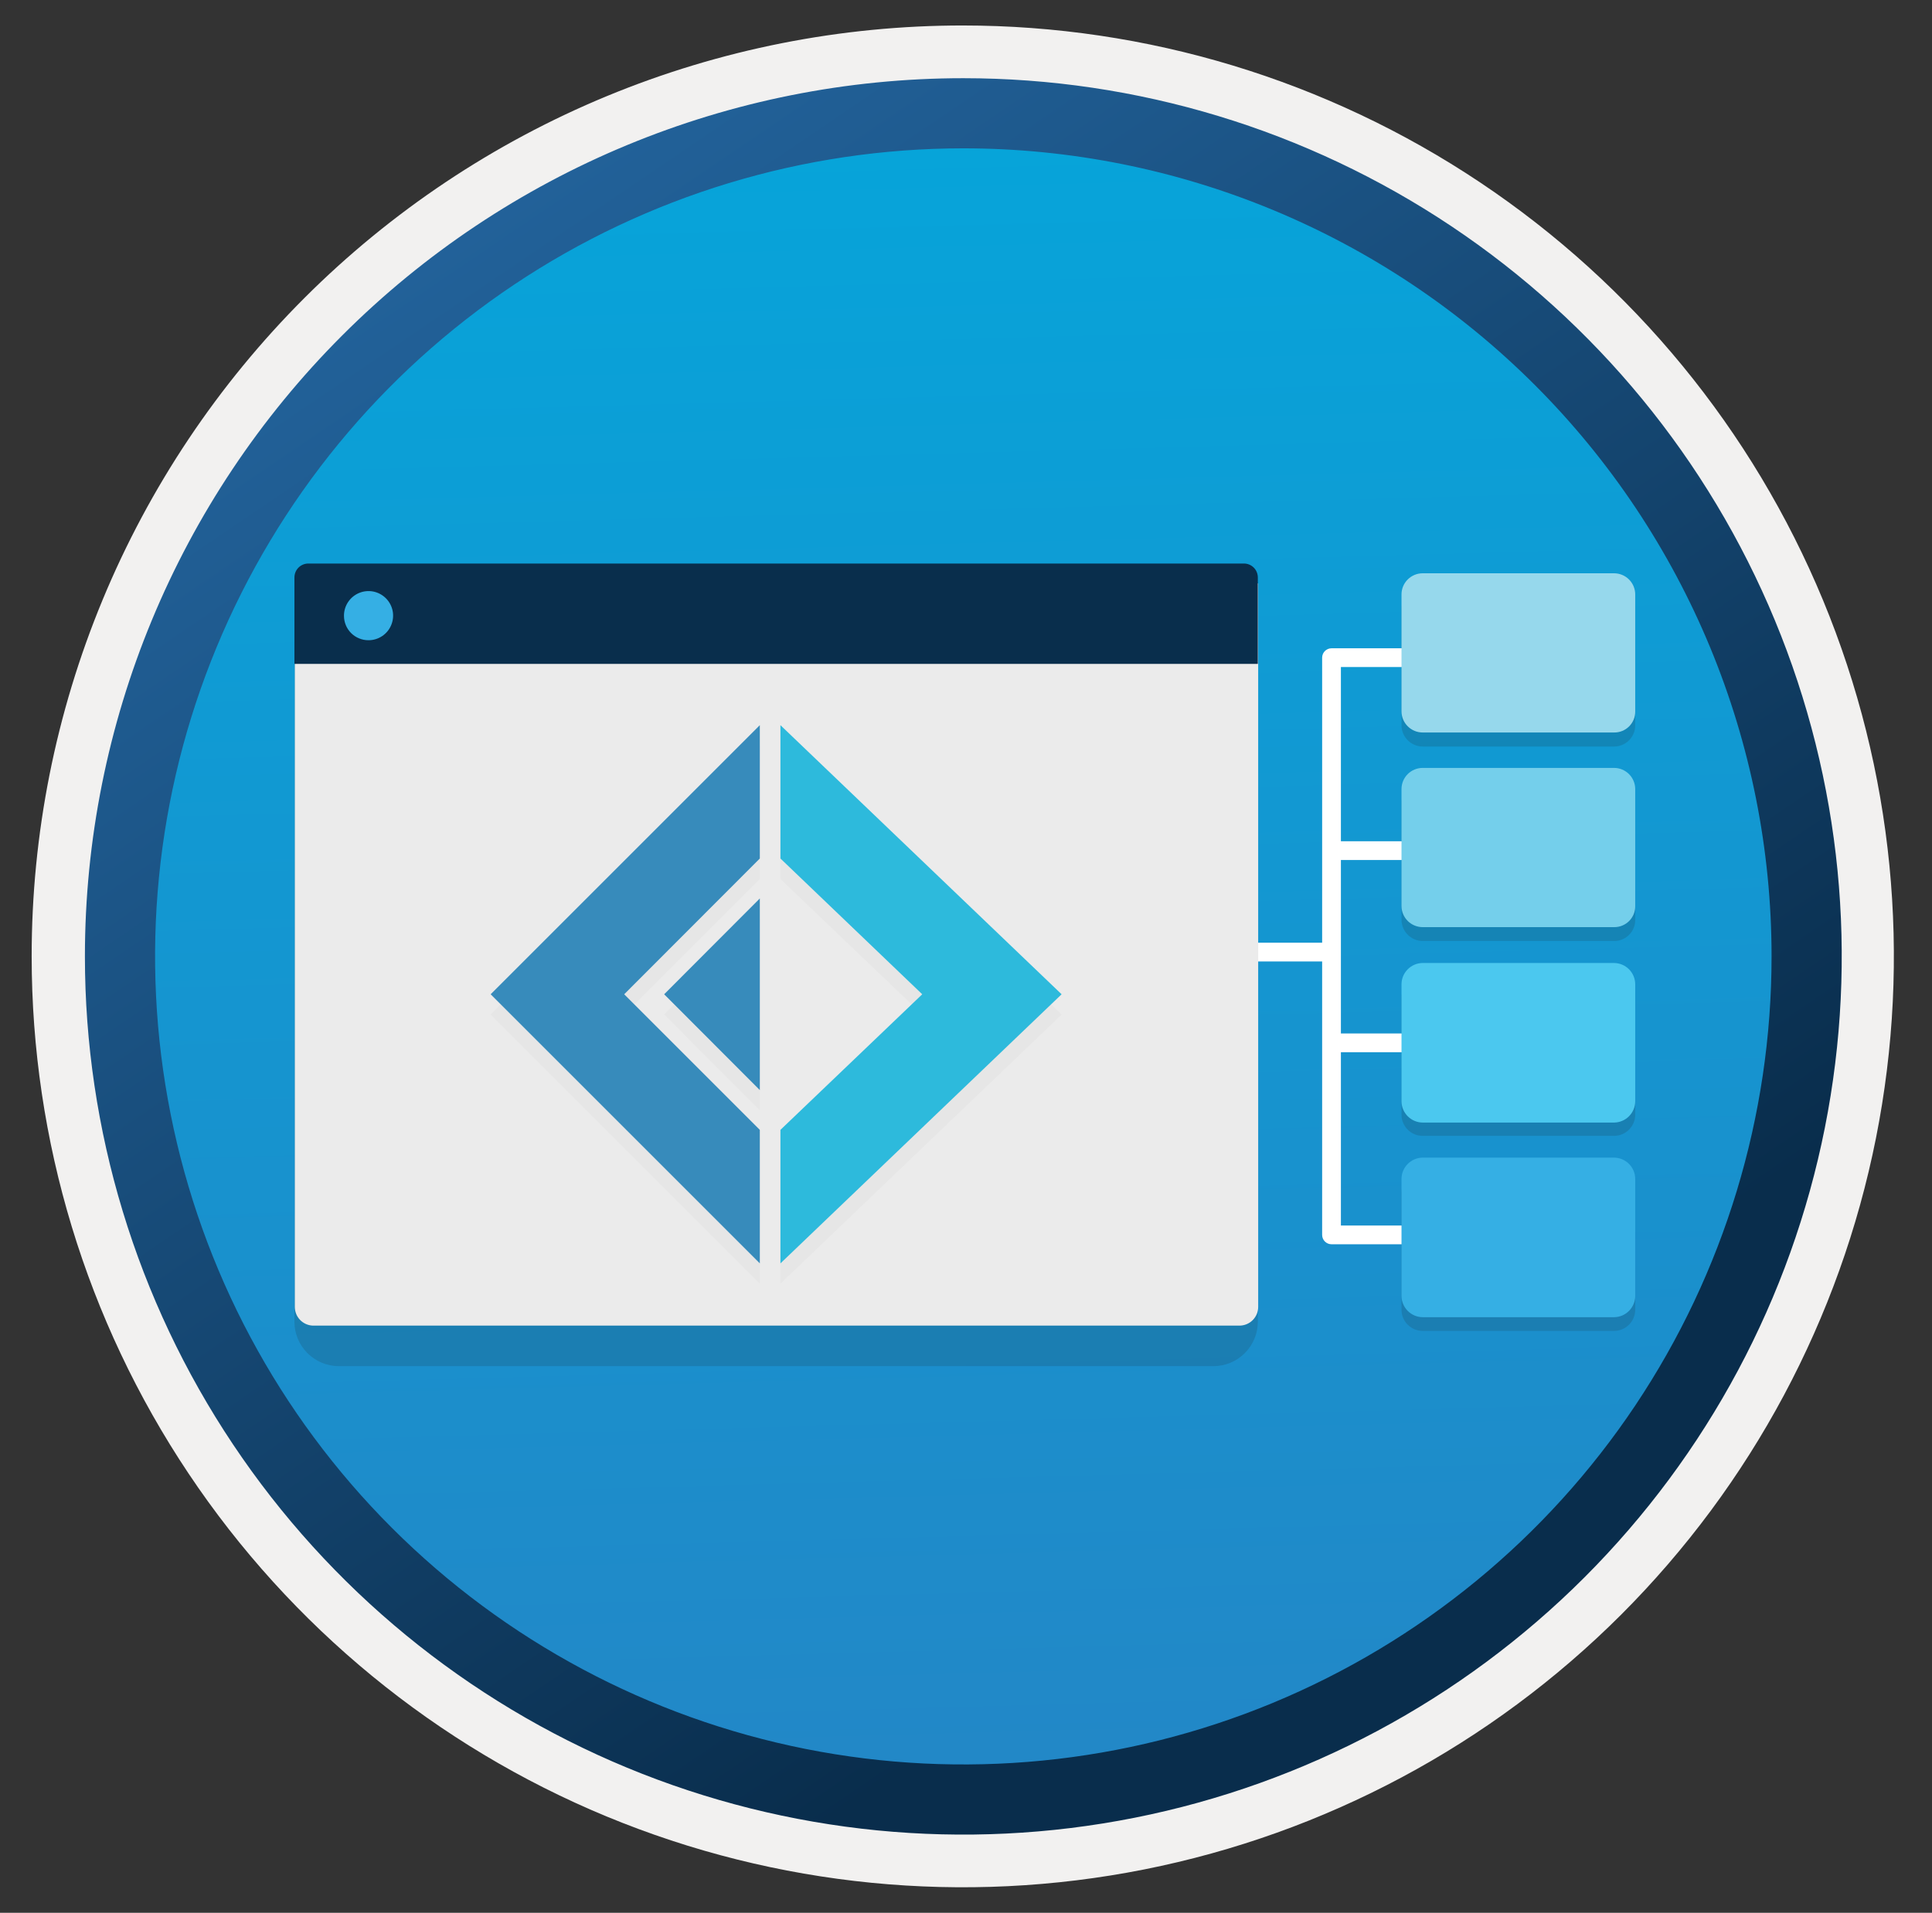 <svg width="103" height="102" viewBox="0 0 103 102" fill="none" xmlns="http://www.w3.org/2000/svg">
<rect x="0" y="0" width="103" height="102" fill="#333333" stroke="none"/>
<path d="M51.367 97.811C42.109 97.811 33.059 95.066 25.361 89.923C17.663 84.779 11.664 77.468 8.121 68.915C4.578 60.362 3.651 50.949 5.457 41.869C7.263 32.789 11.721 24.448 18.267 17.901C24.814 11.355 33.155 6.897 42.235 5.091C51.316 3.285 60.728 4.212 69.281 7.755C77.835 11.298 85.145 17.297 90.289 24.995C95.433 32.693 98.178 41.743 98.178 51.001C98.178 63.416 93.245 75.322 84.467 84.101C75.688 92.879 63.782 97.811 51.367 97.811Z" fill="url(#paint0_linear)"/>
<path fill-rule="evenodd" clip-rule="evenodd" d="M97.228 50.999C97.228 60.077 94.536 68.952 89.492 76.5C84.449 84.048 77.28 89.931 68.893 93.405C60.505 96.879 51.277 97.789 42.373 96.018C33.469 94.246 25.29 89.874 18.871 83.455C12.452 77.036 8.081 68.858 6.31 59.954C4.539 51.05 5.448 41.822 8.922 33.435C12.396 25.047 18.279 17.878 25.827 12.835C33.375 7.791 42.249 5.1 51.327 5.1C63.501 5.1 75.176 9.935 83.784 18.543C92.392 27.151 97.228 38.826 97.228 50.999V50.999ZM51.327 1.359C61.145 1.359 70.743 4.271 78.906 9.726C87.07 15.18 93.431 22.932 97.189 32.003C100.946 41.074 101.929 51.054 100.014 60.684C98.098 70.313 93.371 79.158 86.429 86.101C79.486 93.043 70.641 97.77 61.012 99.686C51.383 101.601 41.402 100.618 32.331 96.86C23.261 93.103 15.508 86.741 10.054 78.578C4.599 70.415 1.688 60.817 1.688 50.999C1.686 44.477 2.971 38.018 5.468 31.992C7.964 25.966 11.624 20.492 16.238 15.882C20.852 11.272 26.33 7.616 32.357 5.124C38.385 2.632 44.845 1.353 51.367 1.359H51.327Z" fill="#F2F1F0"/>
<path fill-rule="evenodd" clip-rule="evenodd" d="M94.447 51C94.447 59.522 91.92 67.853 87.186 74.939C82.451 82.026 75.721 87.549 67.848 90.811C59.974 94.072 51.31 94.925 42.951 93.263C34.593 91.6 26.915 87.496 20.889 81.47C14.862 75.444 10.758 67.766 9.096 59.407C7.433 51.049 8.286 42.384 11.548 34.511C14.809 26.637 20.332 19.907 27.418 15.172C34.504 10.437 42.835 7.91 51.357 7.91C62.786 7.91 73.746 12.45 81.827 20.531C89.908 28.612 94.447 39.572 94.447 51V51ZM51.357 4.17C60.62 4.17 69.674 6.917 77.375 12.062C85.076 17.208 91.079 24.522 94.623 33.079C98.168 41.636 99.095 51.053 97.288 60.137C95.481 69.221 91.021 77.565 84.472 84.114C77.922 90.664 69.577 95.124 60.493 96.931C51.409 98.738 41.994 97.81 33.437 94.266C24.88 90.721 17.566 84.719 12.42 77.018C7.274 69.316 4.527 60.262 4.527 51C4.527 38.58 9.462 26.669 18.244 17.887C27.026 9.104 38.937 4.17 51.357 4.17V4.17Z" fill="url(#paint1_linear)"/>
<path opacity="0.15" d="M86.048 52.07H75.848C75.55 52.07 75.263 52.188 75.052 52.398C74.84 52.607 74.72 52.892 74.718 53.19V59.45C74.72 59.748 74.84 60.033 75.052 60.243C75.263 60.453 75.55 60.57 75.848 60.57H86.048C86.346 60.57 86.631 60.453 86.843 60.243C87.054 60.033 87.175 59.748 87.178 59.45V53.21C87.179 53.061 87.151 52.913 87.095 52.774C87.038 52.636 86.956 52.511 86.851 52.405C86.746 52.299 86.62 52.215 86.482 52.157C86.345 52.1 86.197 52.07 86.048 52.07V52.07Z" fill="#1F1D20"/>
<path opacity="0.15" d="M86.048 31.311H75.848C75.549 31.313 75.263 31.433 75.052 31.645C74.84 31.856 74.72 32.142 74.718 32.44V38.681C74.72 38.98 74.84 39.265 75.052 39.477C75.263 39.688 75.549 39.808 75.848 39.81H86.048C86.347 39.81 86.635 39.691 86.847 39.48C87.059 39.268 87.178 38.98 87.178 38.681V32.44C87.178 32.141 87.059 31.854 86.847 31.642C86.635 31.43 86.347 31.311 86.048 31.311V31.311Z" fill="#1F1D20"/>
<path opacity="0.15" d="M86.048 41.68H75.848C75.549 41.682 75.263 41.802 75.052 42.014C74.84 42.225 74.72 42.511 74.718 42.81V49.05C74.72 49.349 74.84 49.634 75.052 49.846C75.263 50.057 75.549 50.177 75.848 50.18H86.048C86.197 50.181 86.344 50.152 86.481 50.096C86.619 50.039 86.744 49.957 86.85 49.852C86.955 49.746 87.038 49.621 87.095 49.483C87.151 49.346 87.179 49.199 87.178 49.05V42.81C87.175 42.511 87.055 42.225 86.844 42.014C86.632 41.802 86.347 41.682 86.048 41.68V41.68Z" fill="#1F1D20"/>
<path opacity="0.15" d="M86.048 62.471H75.848C75.55 62.471 75.263 62.588 75.052 62.798C74.84 63.008 74.72 63.292 74.718 63.59V69.851C74.72 70.148 74.84 70.433 75.052 70.643C75.263 70.852 75.55 70.971 75.848 70.971H86.048C86.346 70.971 86.631 70.852 86.843 70.643C87.054 70.433 87.175 70.148 87.178 69.851V63.601C87.175 63.302 87.055 63.015 86.844 62.804C86.632 62.592 86.347 62.473 86.048 62.471V62.471Z" fill="#1F1D20"/>
<path fill-rule="evenodd" clip-rule="evenodd" d="M70.987 55.11H80.458V56.11H70.987V55.11Z" fill="white"/>
<path fill-rule="evenodd" clip-rule="evenodd" d="M70.987 44.86H80.458V45.86H70.987V44.86Z" fill="white"/>
<path fill-rule="evenodd" clip-rule="evenodd" d="M70.487 35.07C70.487 34.794 70.711 34.57 70.987 34.57H80.458V35.57H71.487V65.351H80.458V66.351H70.987C70.711 66.351 70.487 66.127 70.487 65.851V35.07Z" fill="white"/>
<path fill-rule="evenodd" clip-rule="evenodd" d="M60.407 50.27H71.027V51.27H60.407V50.27Z" fill="white"/>
<path d="M86.048 30.57H75.848C75.55 30.57 75.263 30.688 75.052 30.898C74.84 31.107 74.72 31.392 74.718 31.69V37.94C74.72 38.238 74.84 38.523 75.052 38.732C75.263 38.942 75.55 39.061 75.848 39.06H86.048C86.196 39.063 86.343 39.036 86.481 38.98C86.618 38.925 86.743 38.844 86.849 38.739C86.954 38.635 87.037 38.51 87.094 38.373C87.15 38.236 87.179 38.089 87.178 37.94V31.7C87.178 31.552 87.149 31.405 87.092 31.268C87.035 31.131 86.952 31.006 86.847 30.901C86.742 30.796 86.617 30.713 86.48 30.656C86.342 30.599 86.196 30.57 86.048 30.57Z" fill="#96D8EC"/>
<path d="M86.048 40.949H75.848C75.55 40.949 75.263 41.067 75.052 41.276C74.84 41.486 74.72 41.771 74.718 42.069V48.319C74.72 48.617 74.84 48.903 75.052 49.112C75.263 49.322 75.55 49.44 75.848 49.44H86.048C86.196 49.442 86.343 49.415 86.481 49.359C86.618 49.304 86.743 49.223 86.849 49.118C86.954 49.014 87.037 48.889 87.094 48.752C87.15 48.615 87.179 48.468 87.178 48.319V42.069C87.175 41.771 87.054 41.486 86.843 41.276C86.631 41.067 86.346 40.949 86.048 40.949V40.949Z" fill="#74CFEB"/>
<path d="M86.048 61.73H75.848C75.549 61.733 75.263 61.853 75.052 62.065C74.84 62.276 74.72 62.562 74.718 62.86V69.11C74.72 69.409 74.84 69.695 75.052 69.906C75.263 70.118 75.549 70.238 75.848 70.24H86.048C86.347 70.238 86.632 70.118 86.844 69.906C87.055 69.695 87.175 69.409 87.178 69.11V62.87C87.178 62.569 87.059 62.281 86.848 62.067C86.636 61.854 86.349 61.733 86.048 61.73Z" fill="#35AFE4"/>
<path d="M86.048 51.352H75.848C75.549 51.354 75.263 51.474 75.052 51.685C74.84 51.897 74.72 52.183 74.718 52.481V58.731C74.72 59.03 74.84 59.316 75.052 59.527C75.263 59.739 75.549 59.859 75.848 59.861H86.048C86.347 59.859 86.632 59.739 86.844 59.527C87.055 59.316 87.175 59.03 87.178 58.731V52.491C87.178 52.191 87.059 51.902 86.848 51.688C86.636 51.475 86.349 51.354 86.048 51.352Z" fill="#4BC8EF"/>
<path opacity="0.15" d="M18.058 72.851H64.688C64.999 72.851 65.307 72.789 65.595 72.67C65.882 72.551 66.143 72.376 66.363 72.156C66.583 71.936 66.758 71.675 66.877 71.388C66.996 71.1 67.058 70.792 67.058 70.481V33.301H15.697V70.481C15.697 71.107 15.945 71.708 16.388 72.152C16.83 72.597 17.431 72.848 18.058 72.851V72.851Z" fill="#1F1D20"/>
<path d="M16.678 70.689H66.077C66.342 70.689 66.597 70.584 66.784 70.397C66.972 70.209 67.077 69.955 67.077 69.689V31.109H15.718V69.689C15.718 69.948 15.817 70.196 15.996 70.383C16.175 70.569 16.419 70.679 16.678 70.689Z" fill="#EBEBEB"/>
<path d="M15.697 35.401H67.058V30.801C67.059 30.702 67.04 30.603 67.003 30.512C66.966 30.42 66.911 30.337 66.841 30.267C66.771 30.197 66.687 30.142 66.596 30.105C66.504 30.067 66.406 30.049 66.308 30.051H16.447C16.349 30.049 16.251 30.067 16.159 30.105C16.068 30.142 15.984 30.197 15.914 30.267C15.844 30.337 15.789 30.42 15.752 30.512C15.715 30.603 15.696 30.702 15.697 30.801V35.401Z" fill="#092E4C"/>
<path d="M19.648 34.14C19.907 34.14 20.16 34.063 20.376 33.918C20.592 33.774 20.76 33.569 20.858 33.328C20.957 33.089 20.983 32.825 20.932 32.571C20.88 32.316 20.755 32.083 20.57 31.9C20.386 31.717 20.151 31.593 19.896 31.543C19.642 31.494 19.379 31.522 19.14 31.622C18.901 31.723 18.697 31.892 18.554 32.109C18.411 32.326 18.336 32.58 18.338 32.839C18.338 33.011 18.372 33.181 18.438 33.339C18.503 33.498 18.6 33.641 18.722 33.762C18.843 33.883 18.989 33.979 19.148 34.043C19.306 34.108 19.476 34.141 19.648 34.14V34.14Z" fill="#35AFE4"/>
<g opacity="0.15">
<path opacity="0.15" d="M33.278 54.1L40.508 46.87V39.75L26.158 54.1L40.508 68.45V61.34L33.278 54.1Z" fill="#1F1D20"/>
<path opacity="0.15" d="M35.408 54.1L40.508 59.21V49L35.408 54.1Z" fill="#1F1D20"/>
<path opacity="0.15" d="M49.168 54.1L41.608 61.34V68.45L56.598 54.1L41.608 39.75V46.87L49.168 54.1Z" fill="#1F1D20"/>
</g>
<path d="M33.278 53.02L40.508 45.78V38.67L26.158 53.02L40.508 67.37V60.25L33.278 53.02Z" fill="#378BBB"/>
<path d="M35.408 53.02L40.508 58.13V47.91L35.408 53.02Z" fill="#378BBB"/>
<path d="M49.167 53.02L41.607 60.25V67.37L56.597 53.02L41.607 38.67V45.78L49.167 53.02Z" fill="#2DBADC"/>
<defs>
<linearGradient id="paint0_linear" x1="49.598" y1="-13.789" x2="53.578" y2="131.982" gradientUnits="userSpaceOnUse">
<stop stop-color="#00ABDE"/>
<stop offset="1" stop-color="#2E7BBF"/>
</linearGradient>
<linearGradient id="paint1_linear" x1="2.797" y1="-20.62" x2="98.328" y2="120.261" gradientUnits="userSpaceOnUse">
<stop stop-color="#2E7BBF"/>
<stop offset="0.71" stop-color="#092D4C"/>
</linearGradient>
</defs>
</svg>
